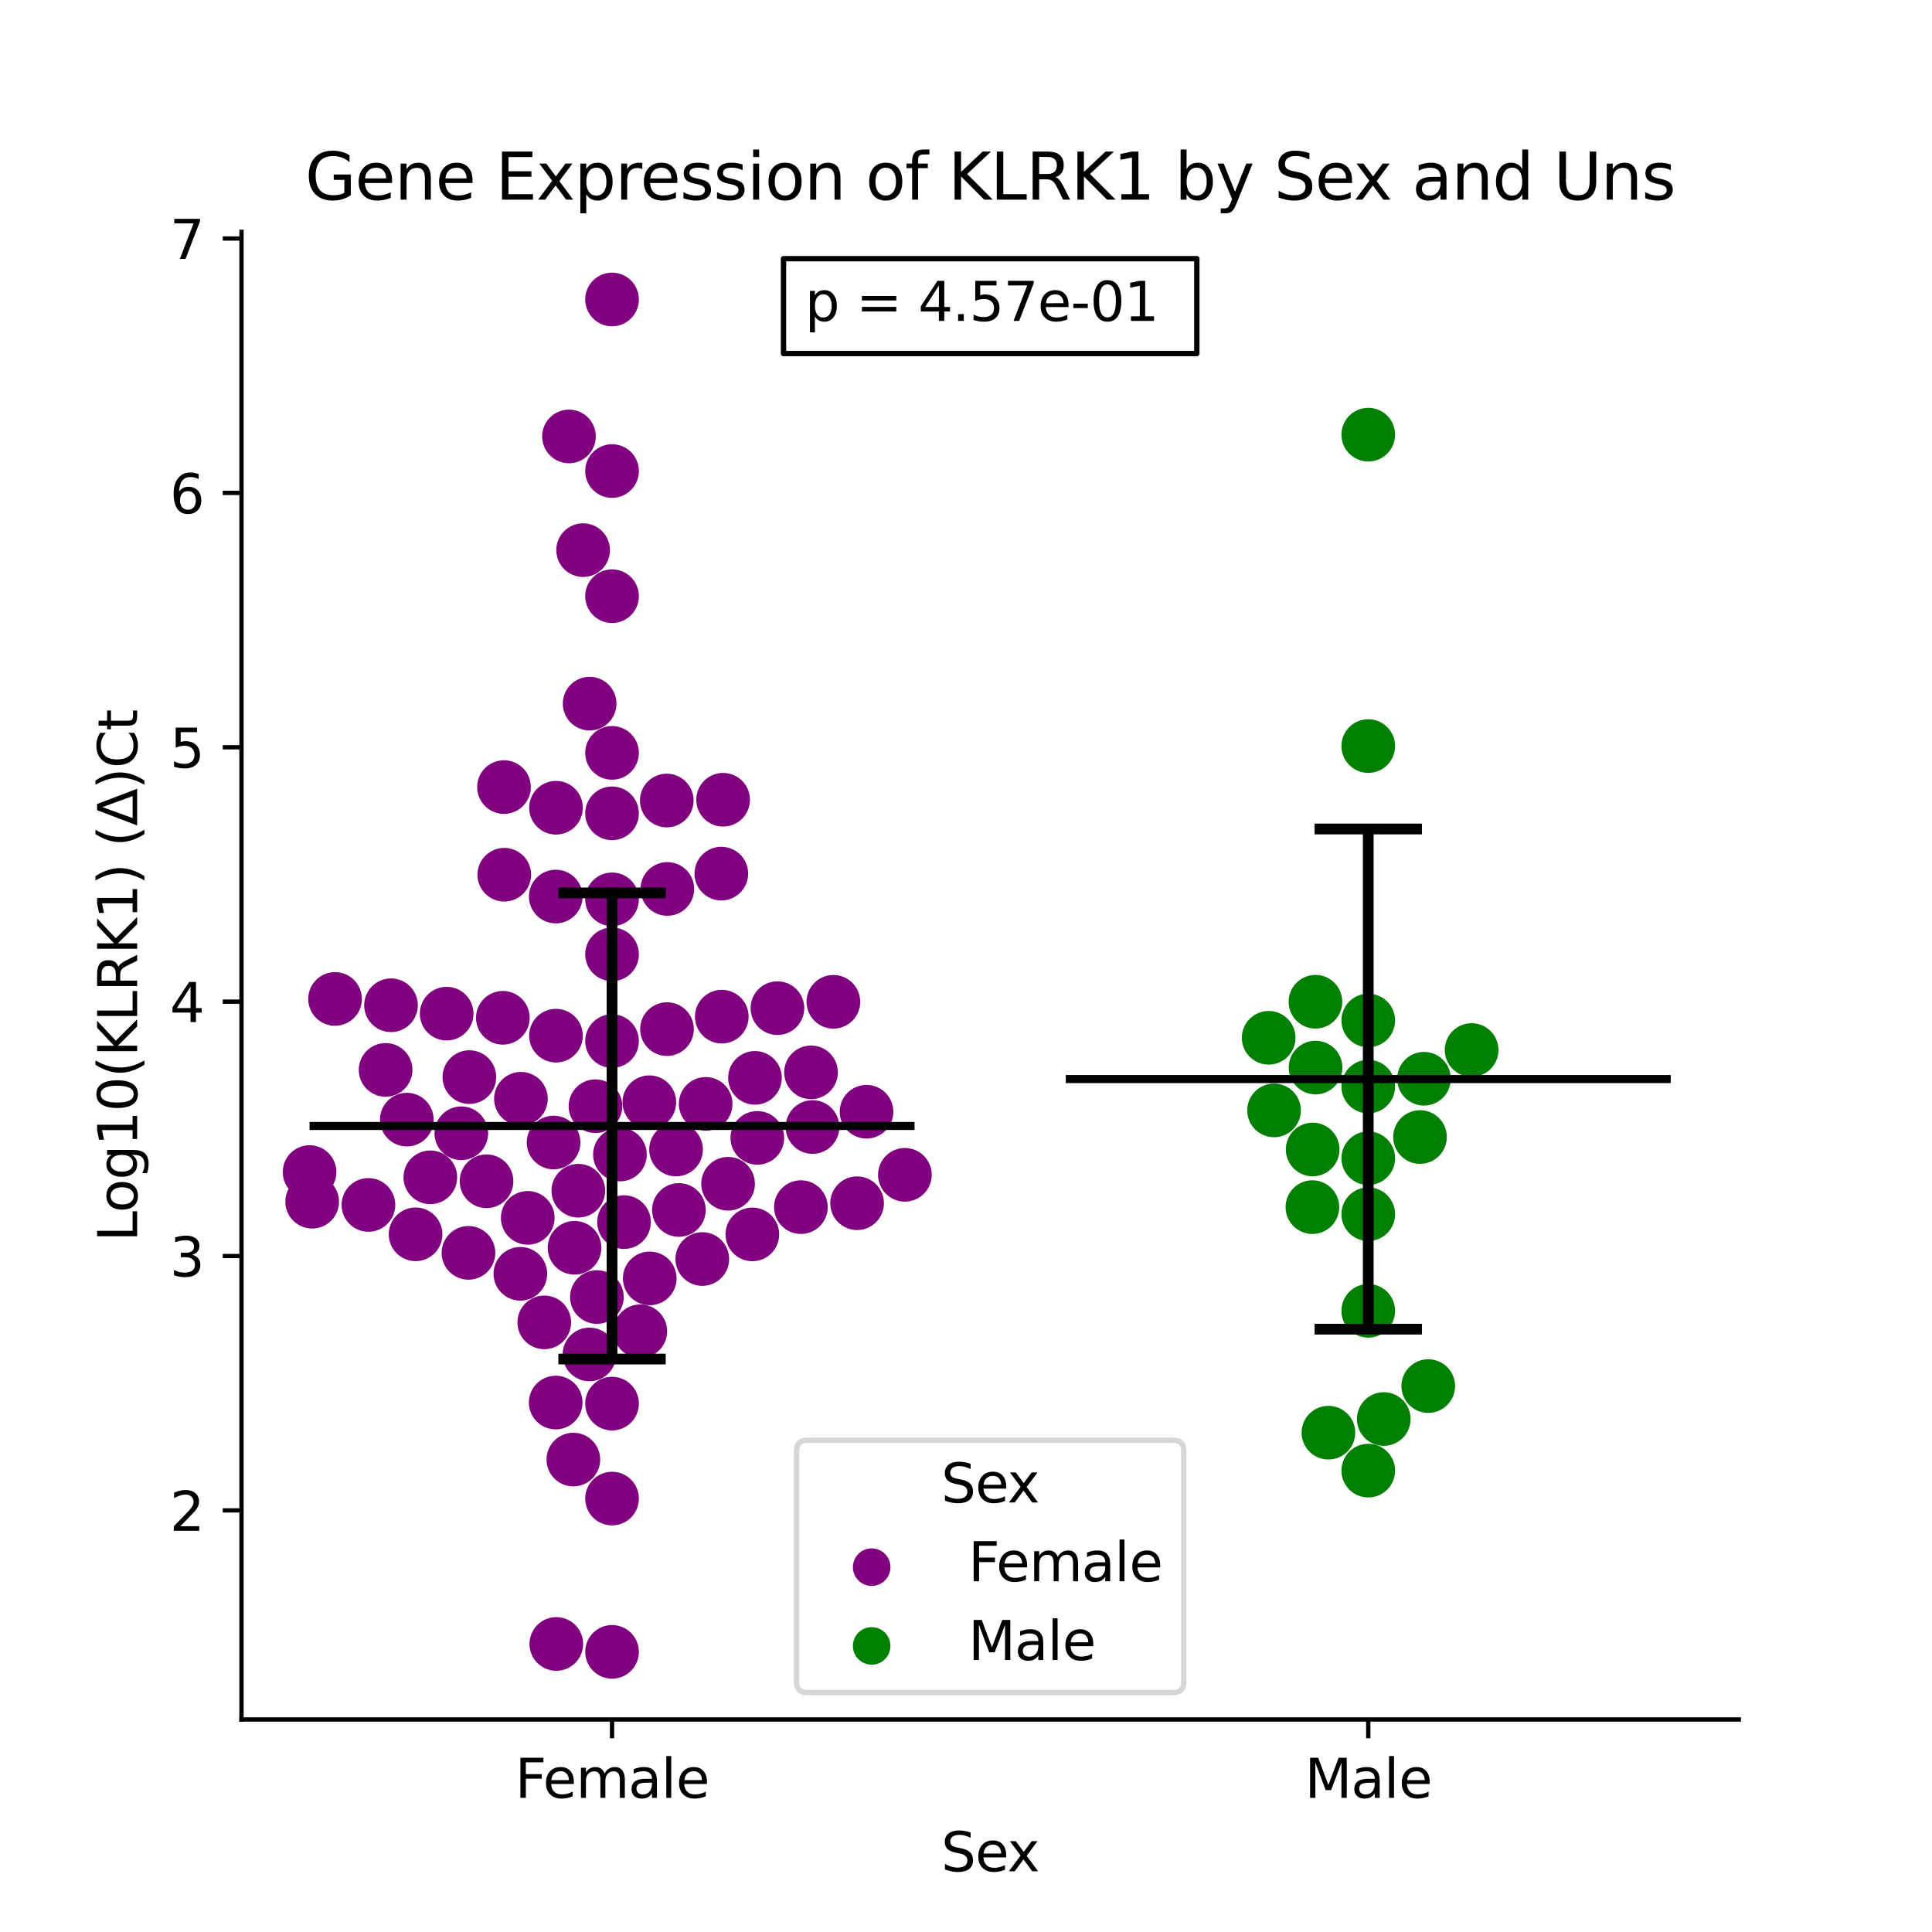 <?xml version="1.0" encoding="utf-8" standalone="no"?>
<!DOCTYPE svg PUBLIC "-//W3C//DTD SVG 1.1//EN"
  "http://www.w3.org/Graphics/SVG/1.1/DTD/svg11.dtd">
<svg xmlns:xlink="http://www.w3.org/1999/xlink" width="360pt" height="360pt" viewBox="0 0 360 360" xmlns="http://www.w3.org/2000/svg" version="1.1">
 <defs>
  <style type="text/css">*{stroke-linejoin: round; stroke-linecap: butt}</style>
 </defs>
 <g id="figure_1">
  <g id="patch_1">
   <path d="M 0 360 
L 360 360 
L 360 0 
L 0 0 
z
" style="fill: #ffffff"/>
  </g>
  <g id="axes_1">
   <g id="patch_2">
    <path d="M 45 320.4 
L 324 320.4 
L 324 43.2 
L 45 43.2 
z
" style="fill: #ffffff"/>
   </g>
   <g id="PathCollection_1">
    <defs>
     <path id="C0_0_3e17118f22" d="M 0 5 
C 1.326 5 2.598 4.473 3.536 3.536 
C 4.473 2.598 5 1.326 5 -0 
C 5 -1.326 4.473 -2.598 3.536 -3.536 
C 2.598 -4.473 1.326 -5 0 -5 
C -1.326 -5 -2.598 -4.473 -3.536 -3.536 
C -4.473 -2.598 -5 -1.326 -5 0 
C -5 1.326 -4.473 2.598 -3.536 3.536 
C -2.598 4.473 -1.326 5 0 5 
z
"/>
    </defs>
    <g clip-path="url(#pf6ecc37a59)">
     <use xlink:href="#C0_0_3e17118f22" x="114.045" y="307.8" style="fill: #800080"/>
    </g>
    <g clip-path="url(#pf6ecc37a59)">
     <use xlink:href="#C0_0_3e17118f22" x="116.276" y="227.725" style="fill: #800080"/>
    </g>
    <g clip-path="url(#pf6ecc37a59)">
     <use xlink:href="#C0_0_3e17118f22" x="125.972" y="214.198" style="fill: #800080"/>
    </g>
    <g clip-path="url(#pf6ecc37a59)">
     <use xlink:href="#C0_0_3e17118f22" x="93.967" y="162.992" style="fill: #800080"/>
    </g>
    <g clip-path="url(#pf6ecc37a59)">
     <use xlink:href="#C0_0_3e17118f22" x="103.66" y="306.328" style="fill: #800080"/>
    </g>
    <g clip-path="url(#pf6ecc37a59)">
     <use xlink:href="#C0_0_3e17118f22" x="103.599" y="192.98" style="fill: #800080"/>
    </g>
    <g clip-path="url(#pf6ecc37a59)">
     <use xlink:href="#C0_0_3e17118f22" x="151.399" y="210.004" style="fill: #800080"/>
    </g>
    <g clip-path="url(#pf6ecc37a59)">
     <use xlink:href="#C0_0_3e17118f22" x="58.17" y="223.919" style="fill: #800080"/>
    </g>
    <g clip-path="url(#pf6ecc37a59)">
     <use xlink:href="#C0_0_3e17118f22" x="93.912" y="146.66" style="fill: #800080"/>
    </g>
    <g clip-path="url(#pf6ecc37a59)">
     <use xlink:href="#C0_0_3e17118f22" x="103.548" y="261.344" style="fill: #800080"/>
    </g>
    <g clip-path="url(#pf6ecc37a59)">
     <use xlink:href="#C0_0_3e17118f22" x="103.152" y="212.888" style="fill: #800080"/>
    </g>
    <g clip-path="url(#pf6ecc37a59)">
     <use xlink:href="#C0_0_3e17118f22" x="141.116" y="212.029" style="fill: #800080"/>
    </g>
    <g clip-path="url(#pf6ecc37a59)">
     <use xlink:href="#C0_0_3e17118f22" x="103.56" y="167.058" style="fill: #800080"/>
    </g>
    <g clip-path="url(#pf6ecc37a59)">
     <use xlink:href="#C0_0_3e17118f22" x="101.419" y="246.405" style="fill: #800080"/>
    </g>
    <g clip-path="url(#pf6ecc37a59)">
     <use xlink:href="#C0_0_3e17118f22" x="134.494" y="189.438" style="fill: #800080"/>
    </g>
    <g clip-path="url(#pf6ecc37a59)">
     <use xlink:href="#C0_0_3e17118f22" x="114.045" y="167.579" style="fill: #800080"/>
    </g>
    <g clip-path="url(#pf6ecc37a59)">
     <use xlink:href="#C0_0_3e17118f22" x="106.021" y="81.324" style="fill: #800080"/>
    </g>
    <g clip-path="url(#pf6ecc37a59)">
     <use xlink:href="#C0_0_3e17118f22" x="134.409" y="162.785" style="fill: #800080"/>
    </g>
    <g clip-path="url(#pf6ecc37a59)">
     <use xlink:href="#C0_0_3e17118f22" x="97.068" y="204.737" style="fill: #800080"/>
    </g>
    <g clip-path="url(#pf6ecc37a59)">
     <use xlink:href="#C0_0_3e17118f22" x="75.804" y="208.624" style="fill: #800080"/>
    </g>
    <g clip-path="url(#pf6ecc37a59)">
     <use xlink:href="#C0_0_3e17118f22" x="144.862" y="187.855" style="fill: #800080"/>
    </g>
    <g clip-path="url(#pf6ecc37a59)">
     <use xlink:href="#C0_0_3e17118f22" x="110.955" y="206.126" style="fill: #800080"/>
    </g>
    <g clip-path="url(#pf6ecc37a59)">
     <use xlink:href="#C0_0_3e17118f22" x="93.697" y="189.653" style="fill: #800080"/>
    </g>
    <g clip-path="url(#pf6ecc37a59)">
     <use xlink:href="#C0_0_3e17118f22" x="57.682" y="218.395" style="fill: #800080"/>
    </g>
    <g clip-path="url(#pf6ecc37a59)">
     <use xlink:href="#C0_0_3e17118f22" x="87.29" y="233.453" style="fill: #800080"/>
    </g>
    <g clip-path="url(#pf6ecc37a59)">
     <use xlink:href="#C0_0_3e17118f22" x="119.309" y="248.062" style="fill: #800080"/>
    </g>
    <g clip-path="url(#pf6ecc37a59)">
     <use xlink:href="#C0_0_3e17118f22" x="130.861" y="234.602" style="fill: #800080"/>
    </g>
    <g clip-path="url(#pf6ecc37a59)">
     <use xlink:href="#C0_0_3e17118f22" x="140.189" y="230.01" style="fill: #800080"/>
    </g>
    <g clip-path="url(#pf6ecc37a59)">
     <use xlink:href="#C0_0_3e17118f22" x="114.045" y="55.8" style="fill: #800080"/>
    </g>
    <g clip-path="url(#pf6ecc37a59)">
     <use xlink:href="#C0_0_3e17118f22" x="114.045" y="140.29" style="fill: #800080"/>
    </g>
    <g clip-path="url(#pf6ecc37a59)">
     <use xlink:href="#C0_0_3e17118f22" x="114.045" y="111.092" style="fill: #800080"/>
    </g>
    <g clip-path="url(#pf6ecc37a59)">
     <use xlink:href="#C0_0_3e17118f22" x="114.045" y="87.773" style="fill: #800080"/>
    </g>
    <g clip-path="url(#pf6ecc37a59)">
     <use xlink:href="#C0_0_3e17118f22" x="124.242" y="149.167" style="fill: #800080"/>
    </g>
    <g clip-path="url(#pf6ecc37a59)">
     <use xlink:href="#C0_0_3e17118f22" x="155.288" y="186.673" style="fill: #800080"/>
    </g>
    <g clip-path="url(#pf6ecc37a59)">
     <use xlink:href="#C0_0_3e17118f22" x="168.613" y="218.908" style="fill: #800080"/>
    </g>
    <g clip-path="url(#pf6ecc37a59)">
     <use xlink:href="#C0_0_3e17118f22" x="108.655" y="102.511" style="fill: #800080"/>
    </g>
    <g clip-path="url(#pf6ecc37a59)">
     <use xlink:href="#C0_0_3e17118f22" x="131.491" y="205.69" style="fill: #800080"/>
    </g>
    <g clip-path="url(#pf6ecc37a59)">
     <use xlink:href="#C0_0_3e17118f22" x="109.872" y="131.114" style="fill: #800080"/>
    </g>
    <g clip-path="url(#pf6ecc37a59)">
     <use xlink:href="#C0_0_3e17118f22" x="114.045" y="279.239" style="fill: #800080"/>
    </g>
    <g clip-path="url(#pf6ecc37a59)">
     <use xlink:href="#C0_0_3e17118f22" x="151.121" y="199.817" style="fill: #800080"/>
    </g>
    <g clip-path="url(#pf6ecc37a59)">
     <use xlink:href="#C0_0_3e17118f22" x="98.336" y="226.932" style="fill: #800080"/>
    </g>
    <g clip-path="url(#pf6ecc37a59)">
     <use xlink:href="#C0_0_3e17118f22" x="159.706" y="224.204" style="fill: #800080"/>
    </g>
    <g clip-path="url(#pf6ecc37a59)">
     <use xlink:href="#C0_0_3e17118f22" x="107.054" y="232.506" style="fill: #800080"/>
    </g>
    <g clip-path="url(#pf6ecc37a59)">
     <use xlink:href="#C0_0_3e17118f22" x="161.464" y="207.156" style="fill: #800080"/>
    </g>
    <g clip-path="url(#pf6ecc37a59)">
     <use xlink:href="#C0_0_3e17118f22" x="126.503" y="225.459" style="fill: #800080"/>
    </g>
    <g clip-path="url(#pf6ecc37a59)">
     <use xlink:href="#C0_0_3e17118f22" x="106.836" y="271.969" style="fill: #800080"/>
    </g>
    <g clip-path="url(#pf6ecc37a59)">
     <use xlink:href="#C0_0_3e17118f22" x="111.222" y="241.684" style="fill: #800080"/>
    </g>
    <g clip-path="url(#pf6ecc37a59)">
     <use xlink:href="#C0_0_3e17118f22" x="77.438" y="229.996" style="fill: #800080"/>
    </g>
    <g clip-path="url(#pf6ecc37a59)">
     <use xlink:href="#C0_0_3e17118f22" x="114.045" y="151.554" style="fill: #800080"/>
    </g>
    <g clip-path="url(#pf6ecc37a59)">
     <use xlink:href="#C0_0_3e17118f22" x="103.603" y="150.511" style="fill: #800080"/>
    </g>
    <g clip-path="url(#pf6ecc37a59)">
     <use xlink:href="#C0_0_3e17118f22" x="121.068" y="238.208" style="fill: #800080"/>
    </g>
    <g clip-path="url(#pf6ecc37a59)">
     <use xlink:href="#C0_0_3e17118f22" x="87.461" y="200.704" style="fill: #800080"/>
    </g>
    <g clip-path="url(#pf6ecc37a59)">
     <use xlink:href="#C0_0_3e17118f22" x="135.667" y="220.577" style="fill: #800080"/>
    </g>
    <g clip-path="url(#pf6ecc37a59)">
     <use xlink:href="#C0_0_3e17118f22" x="71.85" y="199.36" style="fill: #800080"/>
    </g>
    <g clip-path="url(#pf6ecc37a59)">
     <use xlink:href="#C0_0_3e17118f22" x="124.347" y="165.642" style="fill: #800080"/>
    </g>
    <g clip-path="url(#pf6ecc37a59)">
     <use xlink:href="#C0_0_3e17118f22" x="72.858" y="187.315" style="fill: #800080"/>
    </g>
    <g clip-path="url(#pf6ecc37a59)">
     <use xlink:href="#C0_0_3e17118f22" x="62.431" y="186.138" style="fill: #800080"/>
    </g>
    <g clip-path="url(#pf6ecc37a59)">
     <use xlink:href="#C0_0_3e17118f22" x="96.959" y="237.352" style="fill: #800080"/>
    </g>
    <g clip-path="url(#pf6ecc37a59)">
     <use xlink:href="#C0_0_3e17118f22" x="115.518" y="215.133" style="fill: #800080"/>
    </g>
    <g clip-path="url(#pf6ecc37a59)">
     <use xlink:href="#C0_0_3e17118f22" x="120.995" y="205.385" style="fill: #800080"/>
    </g>
    <g clip-path="url(#pf6ecc37a59)">
     <use xlink:href="#C0_0_3e17118f22" x="140.677" y="200.848" style="fill: #800080"/>
    </g>
    <g clip-path="url(#pf6ecc37a59)">
     <use xlink:href="#C0_0_3e17118f22" x="85.958" y="211.168" style="fill: #800080"/>
    </g>
    <g clip-path="url(#pf6ecc37a59)">
     <use xlink:href="#C0_0_3e17118f22" x="80.187" y="219.374" style="fill: #800080"/>
    </g>
    <g clip-path="url(#pf6ecc37a59)">
     <use xlink:href="#C0_0_3e17118f22" x="68.651" y="224.521" style="fill: #800080"/>
    </g>
    <g clip-path="url(#pf6ecc37a59)">
     <use xlink:href="#C0_0_3e17118f22" x="134.741" y="149.022" style="fill: #800080"/>
    </g>
    <g clip-path="url(#pf6ecc37a59)">
     <use xlink:href="#C0_0_3e17118f22" x="83.229" y="188.88" style="fill: #800080"/>
    </g>
    <g clip-path="url(#pf6ecc37a59)">
     <use xlink:href="#C0_0_3e17118f22" x="109.838" y="252.381" style="fill: #800080"/>
    </g>
    <g clip-path="url(#pf6ecc37a59)">
     <use xlink:href="#C0_0_3e17118f22" x="114.045" y="177.825" style="fill: #800080"/>
    </g>
    <g clip-path="url(#pf6ecc37a59)">
     <use xlink:href="#C0_0_3e17118f22" x="114.045" y="261.543" style="fill: #800080"/>
    </g>
    <g clip-path="url(#pf6ecc37a59)">
     <use xlink:href="#C0_0_3e17118f22" x="90.658" y="220.111" style="fill: #800080"/>
    </g>
    <g clip-path="url(#pf6ecc37a59)">
     <use xlink:href="#C0_0_3e17118f22" x="114.045" y="193.99" style="fill: #800080"/>
    </g>
    <g clip-path="url(#pf6ecc37a59)">
     <use xlink:href="#C0_0_3e17118f22" x="124.281" y="191.76" style="fill: #800080"/>
    </g>
    <g clip-path="url(#pf6ecc37a59)">
     <use xlink:href="#C0_0_3e17118f22" x="149.234" y="224.932" style="fill: #800080"/>
    </g>
    <g clip-path="url(#pf6ecc37a59)">
     <use xlink:href="#C0_0_3e17118f22" x="107.762" y="221.873" style="fill: #800080"/>
    </g>
   </g>
   <g id="PathCollection_2">
    <defs>
     <path id="C1_0_a619e325e7" d="M 0 5 
C 1.326 5 2.598 4.473 3.536 3.536 
C 4.473 2.598 5 1.326 5 -0 
C 5 -1.326 4.473 -2.598 3.536 -3.536 
C 2.598 -4.473 1.326 -5 0 -5 
C -1.326 -5 -2.598 -4.473 -3.536 -3.536 
C -4.473 -2.598 -5 -1.326 -5 0 
C -5 1.326 -4.473 2.598 -3.536 3.536 
C -2.598 4.473 -1.326 5 0 5 
z
"/>
    </defs>
    <g clip-path="url(#pf6ecc37a59)">
     <use xlink:href="#C1_0_a619e325e7" x="257.845" y="264.415" style="fill: #008000"/>
    </g>
    <g clip-path="url(#pf6ecc37a59)">
     <use xlink:href="#C1_0_a619e325e7" x="264.6" y="211.868" style="fill: #008000"/>
    </g>
    <g clip-path="url(#pf6ecc37a59)">
     <use xlink:href="#C1_0_a619e325e7" x="274.214" y="195.659" style="fill: #008000"/>
    </g>
    <g clip-path="url(#pf6ecc37a59)">
     <use xlink:href="#C1_0_a619e325e7" x="245.114" y="186.661" style="fill: #008000"/>
    </g>
    <g clip-path="url(#pf6ecc37a59)">
     <use xlink:href="#C1_0_a619e325e7" x="254.955" y="274.029" style="fill: #008000"/>
    </g>
    <g clip-path="url(#pf6ecc37a59)">
     <use xlink:href="#C1_0_a619e325e7" x="245.136" y="198.923" style="fill: #008000"/>
    </g>
    <g clip-path="url(#pf6ecc37a59)">
     <use xlink:href="#C1_0_a619e325e7" x="254.955" y="226.248" style="fill: #008000"/>
    </g>
    <g clip-path="url(#pf6ecc37a59)">
     <use xlink:href="#C1_0_a619e325e7" x="244.595" y="214.189" style="fill: #008000"/>
    </g>
    <g clip-path="url(#pf6ecc37a59)">
     <use xlink:href="#C1_0_a619e325e7" x="265.342" y="201.008" style="fill: #008000"/>
    </g>
    <g clip-path="url(#pf6ecc37a59)">
     <use xlink:href="#C1_0_a619e325e7" x="254.955" y="202.466" style="fill: #008000"/>
    </g>
    <g clip-path="url(#pf6ecc37a59)">
     <use xlink:href="#C1_0_a619e325e7" x="247.532" y="266.956" style="fill: #008000"/>
    </g>
    <g clip-path="url(#pf6ecc37a59)">
     <use xlink:href="#C1_0_a619e325e7" x="236.398" y="193.377" style="fill: #008000"/>
    </g>
    <g clip-path="url(#pf6ecc37a59)">
     <use xlink:href="#C1_0_a619e325e7" x="254.955" y="190.15" style="fill: #008000"/>
    </g>
    <g clip-path="url(#pf6ecc37a59)">
     <use xlink:href="#C1_0_a619e325e7" x="254.955" y="139.022" style="fill: #008000"/>
    </g>
    <g clip-path="url(#pf6ecc37a59)">
     <use xlink:href="#C1_0_a619e325e7" x="266.134" y="258.276" style="fill: #008000"/>
    </g>
    <g clip-path="url(#pf6ecc37a59)">
     <use xlink:href="#C1_0_a619e325e7" x="254.955" y="244.254" style="fill: #008000"/>
    </g>
    <g clip-path="url(#pf6ecc37a59)">
     <use xlink:href="#C1_0_a619e325e7" x="244.546" y="224.93" style="fill: #008000"/>
    </g>
    <g clip-path="url(#pf6ecc37a59)">
     <use xlink:href="#C1_0_a619e325e7" x="254.955" y="215.819" style="fill: #008000"/>
    </g>
    <g clip-path="url(#pf6ecc37a59)">
     <use xlink:href="#C1_0_a619e325e7" x="237.399" y="206.907" style="fill: #008000"/>
    </g>
    <g clip-path="url(#pf6ecc37a59)">
     <use xlink:href="#C1_0_a619e325e7" x="254.955" y="80.992" style="fill: #008000"/>
    </g>
   </g>
   <g id="PathCollection_3"/>
   <g id="PathCollection_4"/>
   <g id="matplotlib.axis_1">
    <g id="xtick_1">
     <g id="line2d_1">
      <defs>
       <path id="me895db2d32" d="M 0 0 
L 0 3.5 
" style="stroke: #000000; stroke-width: 0.8"/>
      </defs>
      <g>
       <use xlink:href="#me895db2d32" x="114.045" y="320.4" style="stroke: #000000; stroke-width: 0.8"/>
      </g>
     </g>
     <g id="text_1">
      <!-- Female -->
      <g transform="translate(95.968 334.998) scale(0.1 -0.1)">
       <defs>
        <path id="DejaVuSans-46" d="M 628 4666 
L 3309 4666 
L 3309 4134 
L 1259 4134 
L 1259 2759 
L 3109 2759 
L 3109 2228 
L 1259 2228 
L 1259 0 
L 628 0 
L 628 4666 
z
" transform="scale(0.016)"/>
        <path id="DejaVuSans-65" d="M 3597 1894 
L 3597 1613 
L 953 1613 
Q 991 1019 1311 708 
Q 1631 397 2203 397 
Q 2534 397 2845 478 
Q 3156 559 3463 722 
L 3463 178 
Q 3153 47 2828 -22 
Q 2503 -91 2169 -91 
Q 1331 -91 842 396 
Q 353 884 353 1716 
Q 353 2575 817 3079 
Q 1281 3584 2069 3584 
Q 2775 3584 3186 3129 
Q 3597 2675 3597 1894 
z
M 3022 2063 
Q 3016 2534 2758 2815 
Q 2500 3097 2075 3097 
Q 1594 3097 1305 2825 
Q 1016 2553 972 2059 
L 3022 2063 
z
" transform="scale(0.016)"/>
        <path id="DejaVuSans-6d" d="M 3328 2828 
Q 3544 3216 3844 3400 
Q 4144 3584 4550 3584 
Q 5097 3584 5394 3201 
Q 5691 2819 5691 2113 
L 5691 0 
L 5113 0 
L 5113 2094 
Q 5113 2597 4934 2840 
Q 4756 3084 4391 3084 
Q 3944 3084 3684 2787 
Q 3425 2491 3425 1978 
L 3425 0 
L 2847 0 
L 2847 2094 
Q 2847 2600 2669 2842 
Q 2491 3084 2119 3084 
Q 1678 3084 1418 2786 
Q 1159 2488 1159 1978 
L 1159 0 
L 581 0 
L 581 3500 
L 1159 3500 
L 1159 2956 
Q 1356 3278 1631 3431 
Q 1906 3584 2284 3584 
Q 2666 3584 2933 3390 
Q 3200 3197 3328 2828 
z
" transform="scale(0.016)"/>
        <path id="DejaVuSans-61" d="M 2194 1759 
Q 1497 1759 1228 1600 
Q 959 1441 959 1056 
Q 959 750 1161 570 
Q 1363 391 1709 391 
Q 2188 391 2477 730 
Q 2766 1069 2766 1631 
L 2766 1759 
L 2194 1759 
z
M 3341 1997 
L 3341 0 
L 2766 0 
L 2766 531 
Q 2569 213 2275 61 
Q 1981 -91 1556 -91 
Q 1019 -91 701 211 
Q 384 513 384 1019 
Q 384 1609 779 1909 
Q 1175 2209 1959 2209 
L 2766 2209 
L 2766 2266 
Q 2766 2663 2505 2880 
Q 2244 3097 1772 3097 
Q 1472 3097 1187 3025 
Q 903 2953 641 2809 
L 641 3341 
Q 956 3463 1253 3523 
Q 1550 3584 1831 3584 
Q 2591 3584 2966 3190 
Q 3341 2797 3341 1997 
z
" transform="scale(0.016)"/>
        <path id="DejaVuSans-6c" d="M 603 4863 
L 1178 4863 
L 1178 0 
L 603 0 
L 603 4863 
z
" transform="scale(0.016)"/>
       </defs>
       <use xlink:href="#DejaVuSans-46"/>
       <use xlink:href="#DejaVuSans-65" x="52.02"/>
       <use xlink:href="#DejaVuSans-6d" x="113.543"/>
       <use xlink:href="#DejaVuSans-61" x="210.955"/>
       <use xlink:href="#DejaVuSans-6c" x="272.234"/>
       <use xlink:href="#DejaVuSans-65" x="300.018"/>
      </g>
     </g>
    </g>
    <g id="xtick_2">
     <g id="line2d_2">
      <g>
       <use xlink:href="#me895db2d32" x="254.955" y="320.4" style="stroke: #000000; stroke-width: 0.8"/>
      </g>
     </g>
     <g id="text_2">
      <!-- Male -->
      <g transform="translate(243.111 334.998) scale(0.1 -0.1)">
       <defs>
        <path id="DejaVuSans-4d" d="M 628 4666 
L 1569 4666 
L 2759 1491 
L 3956 4666 
L 4897 4666 
L 4897 0 
L 4281 0 
L 4281 4097 
L 3078 897 
L 2444 897 
L 1241 4097 
L 1241 0 
L 628 0 
L 628 4666 
z
" transform="scale(0.016)"/>
       </defs>
       <use xlink:href="#DejaVuSans-4d"/>
       <use xlink:href="#DejaVuSans-61" x="86.279"/>
       <use xlink:href="#DejaVuSans-6c" x="147.559"/>
       <use xlink:href="#DejaVuSans-65" x="175.342"/>
      </g>
     </g>
    </g>
    <g id="text_3">
     <!-- Sex -->
     <g transform="translate(175.377 348.677) scale(0.1 -0.1)">
      <defs>
       <path id="DejaVuSans-53" d="M 3425 4513 
L 3425 3897 
Q 3066 4069 2747 4153 
Q 2428 4238 2131 4238 
Q 1616 4238 1336 4038 
Q 1056 3838 1056 3469 
Q 1056 3159 1242 3001 
Q 1428 2844 1947 2747 
L 2328 2669 
Q 3034 2534 3370 2195 
Q 3706 1856 3706 1288 
Q 3706 609 3251 259 
Q 2797 -91 1919 -91 
Q 1588 -91 1214 -16 
Q 841 59 441 206 
L 441 856 
Q 825 641 1194 531 
Q 1563 422 1919 422 
Q 2459 422 2753 634 
Q 3047 847 3047 1241 
Q 3047 1584 2836 1778 
Q 2625 1972 2144 2069 
L 1759 2144 
Q 1053 2284 737 2584 
Q 422 2884 422 3419 
Q 422 4038 858 4394 
Q 1294 4750 2059 4750 
Q 2388 4750 2728 4690 
Q 3069 4631 3425 4513 
z
" transform="scale(0.016)"/>
       <path id="DejaVuSans-78" d="M 3513 3500 
L 2247 1797 
L 3578 0 
L 2900 0 
L 1881 1375 
L 863 0 
L 184 0 
L 1544 1831 
L 300 3500 
L 978 3500 
L 1906 2253 
L 2834 3500 
L 3513 3500 
z
" transform="scale(0.016)"/>
      </defs>
      <use xlink:href="#DejaVuSans-53"/>
      <use xlink:href="#DejaVuSans-65" x="63.477"/>
      <use xlink:href="#DejaVuSans-78" x="123.25"/>
     </g>
    </g>
   </g>
   <g id="matplotlib.axis_2">
    <g id="ytick_1">
     <g id="line2d_3">
      <defs>
       <path id="mb04ad15bd9" d="M 0 0 
L -3.5 0 
" style="stroke: #000000; stroke-width: 0.8"/>
      </defs>
      <g>
       <use xlink:href="#mb04ad15bd9" x="45" y="281.441" style="stroke: #000000; stroke-width: 0.8"/>
      </g>
     </g>
     <g id="text_4">
      <!-- 2 -->
      <g transform="translate(31.637 285.24) scale(0.1 -0.1)">
       <defs>
        <path id="DejaVuSans-32" d="M 1228 531 
L 3431 531 
L 3431 0 
L 469 0 
L 469 531 
Q 828 903 1448 1529 
Q 2069 2156 2228 2338 
Q 2531 2678 2651 2914 
Q 2772 3150 2772 3378 
Q 2772 3750 2511 3984 
Q 2250 4219 1831 4219 
Q 1534 4219 1204 4116 
Q 875 4013 500 3803 
L 500 4441 
Q 881 4594 1212 4672 
Q 1544 4750 1819 4750 
Q 2544 4750 2975 4387 
Q 3406 4025 3406 3419 
Q 3406 3131 3298 2873 
Q 3191 2616 2906 2266 
Q 2828 2175 2409 1742 
Q 1991 1309 1228 531 
z
" transform="scale(0.016)"/>
       </defs>
       <use xlink:href="#DejaVuSans-32"/>
      </g>
     </g>
    </g>
    <g id="ytick_2">
     <g id="line2d_4">
      <g>
       <use xlink:href="#mb04ad15bd9" x="45" y="234.042" style="stroke: #000000; stroke-width: 0.8"/>
      </g>
     </g>
     <g id="text_5">
      <!-- 3 -->
      <g transform="translate(31.637 237.841) scale(0.1 -0.1)">
       <defs>
        <path id="DejaVuSans-33" d="M 2597 2516 
Q 3050 2419 3304 2112 
Q 3559 1806 3559 1356 
Q 3559 666 3084 287 
Q 2609 -91 1734 -91 
Q 1441 -91 1130 -33 
Q 819 25 488 141 
L 488 750 
Q 750 597 1062 519 
Q 1375 441 1716 441 
Q 2309 441 2620 675 
Q 2931 909 2931 1356 
Q 2931 1769 2642 2001 
Q 2353 2234 1838 2234 
L 1294 2234 
L 1294 2753 
L 1863 2753 
Q 2328 2753 2575 2939 
Q 2822 3125 2822 3475 
Q 2822 3834 2567 4026 
Q 2313 4219 1838 4219 
Q 1578 4219 1281 4162 
Q 984 4106 628 3988 
L 628 4550 
Q 988 4650 1302 4700 
Q 1616 4750 1894 4750 
Q 2613 4750 3031 4423 
Q 3450 4097 3450 3541 
Q 3450 3153 3228 2886 
Q 3006 2619 2597 2516 
z
" transform="scale(0.016)"/>
       </defs>
       <use xlink:href="#DejaVuSans-33"/>
      </g>
     </g>
    </g>
    <g id="ytick_3">
     <g id="line2d_5">
      <g>
       <use xlink:href="#mb04ad15bd9" x="45" y="186.642" style="stroke: #000000; stroke-width: 0.8"/>
      </g>
     </g>
     <g id="text_6">
      <!-- 4 -->
      <g transform="translate(31.637 190.441) scale(0.1 -0.1)">
       <defs>
        <path id="DejaVuSans-34" d="M 2419 4116 
L 825 1625 
L 2419 1625 
L 2419 4116 
z
M 2253 4666 
L 3047 4666 
L 3047 1625 
L 3713 1625 
L 3713 1100 
L 3047 1100 
L 3047 0 
L 2419 0 
L 2419 1100 
L 313 1100 
L 313 1709 
L 2253 4666 
z
" transform="scale(0.016)"/>
       </defs>
       <use xlink:href="#DejaVuSans-34"/>
      </g>
     </g>
    </g>
    <g id="ytick_4">
     <g id="line2d_6">
      <g>
       <use xlink:href="#mb04ad15bd9" x="45" y="139.242" style="stroke: #000000; stroke-width: 0.8"/>
      </g>
     </g>
     <g id="text_7">
      <!-- 5 -->
      <g transform="translate(31.637 143.042) scale(0.1 -0.1)">
       <defs>
        <path id="DejaVuSans-35" d="M 691 4666 
L 3169 4666 
L 3169 4134 
L 1269 4134 
L 1269 2991 
Q 1406 3038 1543 3061 
Q 1681 3084 1819 3084 
Q 2600 3084 3056 2656 
Q 3513 2228 3513 1497 
Q 3513 744 3044 326 
Q 2575 -91 1722 -91 
Q 1428 -91 1123 -41 
Q 819 9 494 109 
L 494 744 
Q 775 591 1075 516 
Q 1375 441 1709 441 
Q 2250 441 2565 725 
Q 2881 1009 2881 1497 
Q 2881 1984 2565 2268 
Q 2250 2553 1709 2553 
Q 1456 2553 1204 2497 
Q 953 2441 691 2322 
L 691 4666 
z
" transform="scale(0.016)"/>
       </defs>
       <use xlink:href="#DejaVuSans-35"/>
      </g>
     </g>
    </g>
    <g id="ytick_5">
     <g id="line2d_7">
      <g>
       <use xlink:href="#mb04ad15bd9" x="45" y="91.843" style="stroke: #000000; stroke-width: 0.8"/>
      </g>
     </g>
     <g id="text_8">
      <!-- 6 -->
      <g transform="translate(31.637 95.642) scale(0.1 -0.1)">
       <defs>
        <path id="DejaVuSans-36" d="M 2113 2584 
Q 1688 2584 1439 2293 
Q 1191 2003 1191 1497 
Q 1191 994 1439 701 
Q 1688 409 2113 409 
Q 2538 409 2786 701 
Q 3034 994 3034 1497 
Q 3034 2003 2786 2293 
Q 2538 2584 2113 2584 
z
M 3366 4563 
L 3366 3988 
Q 3128 4100 2886 4159 
Q 2644 4219 2406 4219 
Q 1781 4219 1451 3797 
Q 1122 3375 1075 2522 
Q 1259 2794 1537 2939 
Q 1816 3084 2150 3084 
Q 2853 3084 3261 2657 
Q 3669 2231 3669 1497 
Q 3669 778 3244 343 
Q 2819 -91 2113 -91 
Q 1303 -91 875 529 
Q 447 1150 447 2328 
Q 447 3434 972 4092 
Q 1497 4750 2381 4750 
Q 2619 4750 2861 4703 
Q 3103 4656 3366 4563 
z
" transform="scale(0.016)"/>
       </defs>
       <use xlink:href="#DejaVuSans-36"/>
      </g>
     </g>
    </g>
    <g id="ytick_6">
     <g id="line2d_8">
      <g>
       <use xlink:href="#mb04ad15bd9" x="45" y="44.443" style="stroke: #000000; stroke-width: 0.8"/>
      </g>
     </g>
     <g id="text_9">
      <!-- 7 -->
      <g transform="translate(31.637 48.242) scale(0.1 -0.1)">
       <defs>
        <path id="DejaVuSans-37" d="M 525 4666 
L 3525 4666 
L 3525 4397 
L 1831 0 
L 1172 0 
L 2766 4134 
L 525 4134 
L 525 4666 
z
" transform="scale(0.016)"/>
       </defs>
       <use xlink:href="#DejaVuSans-37"/>
      </g>
     </g>
    </g>
    <g id="text_10">
     <!-- Log10(KLRK1) (Δ)Ct -->
     <g transform="translate(25.558 231.358) rotate(-90) scale(0.1 -0.1)">
      <defs>
       <path id="DejaVuSans-4c" d="M 628 4666 
L 1259 4666 
L 1259 531 
L 3531 531 
L 3531 0 
L 628 0 
L 628 4666 
z
" transform="scale(0.016)"/>
       <path id="DejaVuSans-6f" d="M 1959 3097 
Q 1497 3097 1228 2736 
Q 959 2375 959 1747 
Q 959 1119 1226 758 
Q 1494 397 1959 397 
Q 2419 397 2687 759 
Q 2956 1122 2956 1747 
Q 2956 2369 2687 2733 
Q 2419 3097 1959 3097 
z
M 1959 3584 
Q 2709 3584 3137 3096 
Q 3566 2609 3566 1747 
Q 3566 888 3137 398 
Q 2709 -91 1959 -91 
Q 1206 -91 779 398 
Q 353 888 353 1747 
Q 353 2609 779 3096 
Q 1206 3584 1959 3584 
z
" transform="scale(0.016)"/>
       <path id="DejaVuSans-67" d="M 2906 1791 
Q 2906 2416 2648 2759 
Q 2391 3103 1925 3103 
Q 1463 3103 1205 2759 
Q 947 2416 947 1791 
Q 947 1169 1205 825 
Q 1463 481 1925 481 
Q 2391 481 2648 825 
Q 2906 1169 2906 1791 
z
M 3481 434 
Q 3481 -459 3084 -895 
Q 2688 -1331 1869 -1331 
Q 1566 -1331 1297 -1286 
Q 1028 -1241 775 -1147 
L 775 -588 
Q 1028 -725 1275 -790 
Q 1522 -856 1778 -856 
Q 2344 -856 2625 -561 
Q 2906 -266 2906 331 
L 2906 616 
Q 2728 306 2450 153 
Q 2172 0 1784 0 
Q 1141 0 747 490 
Q 353 981 353 1791 
Q 353 2603 747 3093 
Q 1141 3584 1784 3584 
Q 2172 3584 2450 3431 
Q 2728 3278 2906 2969 
L 2906 3500 
L 3481 3500 
L 3481 434 
z
" transform="scale(0.016)"/>
       <path id="DejaVuSans-31" d="M 794 531 
L 1825 531 
L 1825 4091 
L 703 3866 
L 703 4441 
L 1819 4666 
L 2450 4666 
L 2450 531 
L 3481 531 
L 3481 0 
L 794 0 
L 794 531 
z
" transform="scale(0.016)"/>
       <path id="DejaVuSans-30" d="M 2034 4250 
Q 1547 4250 1301 3770 
Q 1056 3291 1056 2328 
Q 1056 1369 1301 889 
Q 1547 409 2034 409 
Q 2525 409 2770 889 
Q 3016 1369 3016 2328 
Q 3016 3291 2770 3770 
Q 2525 4250 2034 4250 
z
M 2034 4750 
Q 2819 4750 3233 4129 
Q 3647 3509 3647 2328 
Q 3647 1150 3233 529 
Q 2819 -91 2034 -91 
Q 1250 -91 836 529 
Q 422 1150 422 2328 
Q 422 3509 836 4129 
Q 1250 4750 2034 4750 
z
" transform="scale(0.016)"/>
       <path id="DejaVuSans-28" d="M 1984 4856 
Q 1566 4138 1362 3434 
Q 1159 2731 1159 2009 
Q 1159 1288 1364 580 
Q 1569 -128 1984 -844 
L 1484 -844 
Q 1016 -109 783 600 
Q 550 1309 550 2009 
Q 550 2706 781 3412 
Q 1013 4119 1484 4856 
L 1984 4856 
z
" transform="scale(0.016)"/>
       <path id="DejaVuSans-4b" d="M 628 4666 
L 1259 4666 
L 1259 2694 
L 3353 4666 
L 4166 4666 
L 1850 2491 
L 4331 0 
L 3500 0 
L 1259 2247 
L 1259 0 
L 628 0 
L 628 4666 
z
" transform="scale(0.016)"/>
       <path id="DejaVuSans-52" d="M 2841 2188 
Q 3044 2119 3236 1894 
Q 3428 1669 3622 1275 
L 4263 0 
L 3584 0 
L 2988 1197 
Q 2756 1666 2539 1819 
Q 2322 1972 1947 1972 
L 1259 1972 
L 1259 0 
L 628 0 
L 628 4666 
L 2053 4666 
Q 2853 4666 3247 4331 
Q 3641 3997 3641 3322 
Q 3641 2881 3436 2590 
Q 3231 2300 2841 2188 
z
M 1259 4147 
L 1259 2491 
L 2053 2491 
Q 2509 2491 2742 2702 
Q 2975 2913 2975 3322 
Q 2975 3731 2742 3939 
Q 2509 4147 2053 4147 
L 1259 4147 
z
" transform="scale(0.016)"/>
       <path id="DejaVuSans-29" d="M 513 4856 
L 1013 4856 
Q 1481 4119 1714 3412 
Q 1947 2706 1947 2009 
Q 1947 1309 1714 600 
Q 1481 -109 1013 -844 
L 513 -844 
Q 928 -128 1133 580 
Q 1338 1288 1338 2009 
Q 1338 2731 1133 3434 
Q 928 4138 513 4856 
z
" transform="scale(0.016)"/>
       <path id="DejaVuSans-20" transform="scale(0.016)"/>
       <path id="DejaVuSans-394" d="M 2188 4044 
L 906 525 
L 3472 525 
L 2188 4044 
z
M 50 0 
L 1831 4666 
L 2547 4666 
L 4325 0 
L 50 0 
z
" transform="scale(0.016)"/>
       <path id="DejaVuSans-43" d="M 4122 4306 
L 4122 3641 
Q 3803 3938 3442 4084 
Q 3081 4231 2675 4231 
Q 1875 4231 1450 3742 
Q 1025 3253 1025 2328 
Q 1025 1406 1450 917 
Q 1875 428 2675 428 
Q 3081 428 3442 575 
Q 3803 722 4122 1019 
L 4122 359 
Q 3791 134 3420 21 
Q 3050 -91 2638 -91 
Q 1578 -91 968 557 
Q 359 1206 359 2328 
Q 359 3453 968 4101 
Q 1578 4750 2638 4750 
Q 3056 4750 3426 4639 
Q 3797 4528 4122 4306 
z
" transform="scale(0.016)"/>
       <path id="DejaVuSans-74" d="M 1172 4494 
L 1172 3500 
L 2356 3500 
L 2356 3053 
L 1172 3053 
L 1172 1153 
Q 1172 725 1289 603 
Q 1406 481 1766 481 
L 2356 481 
L 2356 0 
L 1766 0 
Q 1100 0 847 248 
Q 594 497 594 1153 
L 594 3053 
L 172 3053 
L 172 3500 
L 594 3500 
L 594 4494 
L 1172 4494 
z
" transform="scale(0.016)"/>
      </defs>
      <use xlink:href="#DejaVuSans-4c"/>
      <use xlink:href="#DejaVuSans-6f" x="53.963"/>
      <use xlink:href="#DejaVuSans-67" x="115.145"/>
      <use xlink:href="#DejaVuSans-31" x="178.621"/>
      <use xlink:href="#DejaVuSans-30" x="242.244"/>
      <use xlink:href="#DejaVuSans-28" x="305.867"/>
      <use xlink:href="#DejaVuSans-4b" x="344.881"/>
      <use xlink:href="#DejaVuSans-4c" x="410.457"/>
      <use xlink:href="#DejaVuSans-52" x="466.17"/>
      <use xlink:href="#DejaVuSans-4b" x="535.652"/>
      <use xlink:href="#DejaVuSans-31" x="601.229"/>
      <use xlink:href="#DejaVuSans-29" x="664.852"/>
      <use xlink:href="#DejaVuSans-20" x="703.865"/>
      <use xlink:href="#DejaVuSans-28" x="735.652"/>
      <use xlink:href="#DejaVuSans-394" x="774.666"/>
      <use xlink:href="#DejaVuSans-29" x="843.074"/>
      <use xlink:href="#DejaVuSans-43" x="882.088"/>
      <use xlink:href="#DejaVuSans-74" x="951.912"/>
     </g>
    </g>
   </g>
   <g id="LineCollection_1">
    <path d="M 114.045 253.236 
L 114.045 166.379 
" clip-path="url(#pf6ecc37a59)" style="fill: none; stroke: #000000; stroke-width: 2"/>
   </g>
   <g id="line2d_9">
    <defs>
     <path id="m866f119eee" d="M 10 0 
L -10 -0 
" style="stroke: #000000; stroke-width: 2"/>
    </defs>
    <g clip-path="url(#pf6ecc37a59)">
     <use xlink:href="#m866f119eee" x="114.045" y="253.236" style="stroke: #000000; stroke-width: 2"/>
    </g>
   </g>
   <g id="line2d_10">
    <g clip-path="url(#pf6ecc37a59)">
     <use xlink:href="#m866f119eee" x="114.045" y="166.379" style="stroke: #000000; stroke-width: 2"/>
    </g>
   </g>
   <g id="LineCollection_2">
    <path d="M 254.955 247.668 
L 254.955 154.469 
" clip-path="url(#pf6ecc37a59)" style="fill: none; stroke: #000000; stroke-width: 2"/>
   </g>
   <g id="line2d_11">
    <g clip-path="url(#pf6ecc37a59)">
     <use xlink:href="#m866f119eee" x="254.955" y="247.668" style="stroke: #000000; stroke-width: 2"/>
    </g>
   </g>
   <g id="line2d_12">
    <g clip-path="url(#pf6ecc37a59)">
     <use xlink:href="#m866f119eee" x="254.955" y="154.469" style="stroke: #000000; stroke-width: 2"/>
    </g>
   </g>
   <g id="LineCollection_3">
    <path d="M 57.682 209.807 
L 170.409 209.807 
" clip-path="url(#pf6ecc37a59)" style="fill: none; stroke: #000000; stroke-width: 1.5"/>
   </g>
   <g id="LineCollection_4">
    <path d="M 198.591 201.068 
L 311.318 201.068 
" clip-path="url(#pf6ecc37a59)" style="fill: none; stroke: #000000; stroke-width: 1.5"/>
   </g>
   <g id="patch_3">
    <path d="M 45 320.4 
L 45 43.2 
" style="fill: none; stroke: #000000; stroke-width: 0.8; stroke-linejoin: miter; stroke-linecap: square"/>
   </g>
   <g id="patch_4">
    <path d="M 45 320.4 
L 324 320.4 
" style="fill: none; stroke: #000000; stroke-width: 0.8; stroke-linejoin: miter; stroke-linecap: square"/>
   </g>
   <g id="text_11">
    <!-- Gene Expression of KLRK1 by Sex and Uns -->
    <g transform="translate(56.852 37.2) scale(0.12 -0.12)">
     <defs>
      <path id="DejaVuSans-47" d="M 3809 666 
L 3809 1919 
L 2778 1919 
L 2778 2438 
L 4434 2438 
L 4434 434 
Q 4069 175 3628 42 
Q 3188 -91 2688 -91 
Q 1594 -91 976 548 
Q 359 1188 359 2328 
Q 359 3472 976 4111 
Q 1594 4750 2688 4750 
Q 3144 4750 3555 4637 
Q 3966 4525 4313 4306 
L 4313 3634 
Q 3963 3931 3569 4081 
Q 3175 4231 2741 4231 
Q 1884 4231 1454 3753 
Q 1025 3275 1025 2328 
Q 1025 1384 1454 906 
Q 1884 428 2741 428 
Q 3075 428 3337 486 
Q 3600 544 3809 666 
z
" transform="scale(0.016)"/>
      <path id="DejaVuSans-6e" d="M 3513 2113 
L 3513 0 
L 2938 0 
L 2938 2094 
Q 2938 2591 2744 2837 
Q 2550 3084 2163 3084 
Q 1697 3084 1428 2787 
Q 1159 2491 1159 1978 
L 1159 0 
L 581 0 
L 581 3500 
L 1159 3500 
L 1159 2956 
Q 1366 3272 1645 3428 
Q 1925 3584 2291 3584 
Q 2894 3584 3203 3211 
Q 3513 2838 3513 2113 
z
" transform="scale(0.016)"/>
      <path id="DejaVuSans-45" d="M 628 4666 
L 3578 4666 
L 3578 4134 
L 1259 4134 
L 1259 2753 
L 3481 2753 
L 3481 2222 
L 1259 2222 
L 1259 531 
L 3634 531 
L 3634 0 
L 628 0 
L 628 4666 
z
" transform="scale(0.016)"/>
      <path id="DejaVuSans-70" d="M 1159 525 
L 1159 -1331 
L 581 -1331 
L 581 3500 
L 1159 3500 
L 1159 2969 
Q 1341 3281 1617 3432 
Q 1894 3584 2278 3584 
Q 2916 3584 3314 3078 
Q 3713 2572 3713 1747 
Q 3713 922 3314 415 
Q 2916 -91 2278 -91 
Q 1894 -91 1617 61 
Q 1341 213 1159 525 
z
M 3116 1747 
Q 3116 2381 2855 2742 
Q 2594 3103 2138 3103 
Q 1681 3103 1420 2742 
Q 1159 2381 1159 1747 
Q 1159 1113 1420 752 
Q 1681 391 2138 391 
Q 2594 391 2855 752 
Q 3116 1113 3116 1747 
z
" transform="scale(0.016)"/>
      <path id="DejaVuSans-72" d="M 2631 2963 
Q 2534 3019 2420 3045 
Q 2306 3072 2169 3072 
Q 1681 3072 1420 2755 
Q 1159 2438 1159 1844 
L 1159 0 
L 581 0 
L 581 3500 
L 1159 3500 
L 1159 2956 
Q 1341 3275 1631 3429 
Q 1922 3584 2338 3584 
Q 2397 3584 2469 3576 
Q 2541 3569 2628 3553 
L 2631 2963 
z
" transform="scale(0.016)"/>
      <path id="DejaVuSans-73" d="M 2834 3397 
L 2834 2853 
Q 2591 2978 2328 3040 
Q 2066 3103 1784 3103 
Q 1356 3103 1142 2972 
Q 928 2841 928 2578 
Q 928 2378 1081 2264 
Q 1234 2150 1697 2047 
L 1894 2003 
Q 2506 1872 2764 1633 
Q 3022 1394 3022 966 
Q 3022 478 2636 193 
Q 2250 -91 1575 -91 
Q 1294 -91 989 -36 
Q 684 19 347 128 
L 347 722 
Q 666 556 975 473 
Q 1284 391 1588 391 
Q 1994 391 2212 530 
Q 2431 669 2431 922 
Q 2431 1156 2273 1281 
Q 2116 1406 1581 1522 
L 1381 1569 
Q 847 1681 609 1914 
Q 372 2147 372 2553 
Q 372 3047 722 3315 
Q 1072 3584 1716 3584 
Q 2034 3584 2315 3537 
Q 2597 3491 2834 3397 
z
" transform="scale(0.016)"/>
      <path id="DejaVuSans-69" d="M 603 3500 
L 1178 3500 
L 1178 0 
L 603 0 
L 603 3500 
z
M 603 4863 
L 1178 4863 
L 1178 4134 
L 603 4134 
L 603 4863 
z
" transform="scale(0.016)"/>
      <path id="DejaVuSans-66" d="M 2375 4863 
L 2375 4384 
L 1825 4384 
Q 1516 4384 1395 4259 
Q 1275 4134 1275 3809 
L 1275 3500 
L 2222 3500 
L 2222 3053 
L 1275 3053 
L 1275 0 
L 697 0 
L 697 3053 
L 147 3053 
L 147 3500 
L 697 3500 
L 697 3744 
Q 697 4328 969 4595 
Q 1241 4863 1831 4863 
L 2375 4863 
z
" transform="scale(0.016)"/>
      <path id="DejaVuSans-62" d="M 3116 1747 
Q 3116 2381 2855 2742 
Q 2594 3103 2138 3103 
Q 1681 3103 1420 2742 
Q 1159 2381 1159 1747 
Q 1159 1113 1420 752 
Q 1681 391 2138 391 
Q 2594 391 2855 752 
Q 3116 1113 3116 1747 
z
M 1159 2969 
Q 1341 3281 1617 3432 
Q 1894 3584 2278 3584 
Q 2916 3584 3314 3078 
Q 3713 2572 3713 1747 
Q 3713 922 3314 415 
Q 2916 -91 2278 -91 
Q 1894 -91 1617 61 
Q 1341 213 1159 525 
L 1159 0 
L 581 0 
L 581 4863 
L 1159 4863 
L 1159 2969 
z
" transform="scale(0.016)"/>
      <path id="DejaVuSans-79" d="M 2059 -325 
Q 1816 -950 1584 -1140 
Q 1353 -1331 966 -1331 
L 506 -1331 
L 506 -850 
L 844 -850 
Q 1081 -850 1212 -737 
Q 1344 -625 1503 -206 
L 1606 56 
L 191 3500 
L 800 3500 
L 1894 763 
L 2988 3500 
L 3597 3500 
L 2059 -325 
z
" transform="scale(0.016)"/>
      <path id="DejaVuSans-64" d="M 2906 2969 
L 2906 4863 
L 3481 4863 
L 3481 0 
L 2906 0 
L 2906 525 
Q 2725 213 2448 61 
Q 2172 -91 1784 -91 
Q 1150 -91 751 415 
Q 353 922 353 1747 
Q 353 2572 751 3078 
Q 1150 3584 1784 3584 
Q 2172 3584 2448 3432 
Q 2725 3281 2906 2969 
z
M 947 1747 
Q 947 1113 1208 752 
Q 1469 391 1925 391 
Q 2381 391 2643 752 
Q 2906 1113 2906 1747 
Q 2906 2381 2643 2742 
Q 2381 3103 1925 3103 
Q 1469 3103 1208 2742 
Q 947 2381 947 1747 
z
" transform="scale(0.016)"/>
      <path id="DejaVuSans-55" d="M 556 4666 
L 1191 4666 
L 1191 1831 
Q 1191 1081 1462 751 
Q 1734 422 2344 422 
Q 2950 422 3222 751 
Q 3494 1081 3494 1831 
L 3494 4666 
L 4128 4666 
L 4128 1753 
Q 4128 841 3676 375 
Q 3225 -91 2344 -91 
Q 1459 -91 1007 375 
Q 556 841 556 1753 
L 556 4666 
z
" transform="scale(0.016)"/>
     </defs>
     <use xlink:href="#DejaVuSans-47"/>
     <use xlink:href="#DejaVuSans-65" x="77.49"/>
     <use xlink:href="#DejaVuSans-6e" x="139.014"/>
     <use xlink:href="#DejaVuSans-65" x="202.393"/>
     <use xlink:href="#DejaVuSans-20" x="263.916"/>
     <use xlink:href="#DejaVuSans-45" x="295.703"/>
     <use xlink:href="#DejaVuSans-78" x="358.887"/>
     <use xlink:href="#DejaVuSans-70" x="418.066"/>
     <use xlink:href="#DejaVuSans-72" x="481.543"/>
     <use xlink:href="#DejaVuSans-65" x="520.406"/>
     <use xlink:href="#DejaVuSans-73" x="581.93"/>
     <use xlink:href="#DejaVuSans-73" x="634.029"/>
     <use xlink:href="#DejaVuSans-69" x="686.129"/>
     <use xlink:href="#DejaVuSans-6f" x="713.912"/>
     <use xlink:href="#DejaVuSans-6e" x="775.094"/>
     <use xlink:href="#DejaVuSans-20" x="838.473"/>
     <use xlink:href="#DejaVuSans-6f" x="870.26"/>
     <use xlink:href="#DejaVuSans-66" x="931.441"/>
     <use xlink:href="#DejaVuSans-20" x="966.646"/>
     <use xlink:href="#DejaVuSans-4b" x="998.434"/>
     <use xlink:href="#DejaVuSans-4c" x="1064.01"/>
     <use xlink:href="#DejaVuSans-52" x="1119.723"/>
     <use xlink:href="#DejaVuSans-4b" x="1189.205"/>
     <use xlink:href="#DejaVuSans-31" x="1254.781"/>
     <use xlink:href="#DejaVuSans-20" x="1318.404"/>
     <use xlink:href="#DejaVuSans-62" x="1350.191"/>
     <use xlink:href="#DejaVuSans-79" x="1413.668"/>
     <use xlink:href="#DejaVuSans-20" x="1472.848"/>
     <use xlink:href="#DejaVuSans-53" x="1504.635"/>
     <use xlink:href="#DejaVuSans-65" x="1568.111"/>
     <use xlink:href="#DejaVuSans-78" x="1627.885"/>
     <use xlink:href="#DejaVuSans-20" x="1687.064"/>
     <use xlink:href="#DejaVuSans-61" x="1718.852"/>
     <use xlink:href="#DejaVuSans-6e" x="1780.131"/>
     <use xlink:href="#DejaVuSans-64" x="1843.51"/>
     <use xlink:href="#DejaVuSans-20" x="1906.986"/>
     <use xlink:href="#DejaVuSans-55" x="1938.773"/>
     <use xlink:href="#DejaVuSans-6e" x="2011.967"/>
     <use xlink:href="#DejaVuSans-73" x="2075.346"/>
    </g>
   </g>
   <g id="patch_5">
    <path d="M 145.993 65.878 
L 223.007 65.878 
L 223.007 48.2 
L 145.993 48.2 
z
" style="fill: #ffffff; stroke: #000000; stroke-linejoin: miter"/>
   </g>
   <g id="text_12">
    <!-- p = 4.57e-01  -->
    <g transform="translate(149.993 59.798) scale(0.1 -0.1)">
     <defs>
      <path id="DejaVuSans-3d" d="M 678 2906 
L 4684 2906 
L 4684 2381 
L 678 2381 
L 678 2906 
z
M 678 1631 
L 4684 1631 
L 4684 1100 
L 678 1100 
L 678 1631 
z
" transform="scale(0.016)"/>
      <path id="DejaVuSans-2e" d="M 684 794 
L 1344 794 
L 1344 0 
L 684 0 
L 684 794 
z
" transform="scale(0.016)"/>
      <path id="DejaVuSans-2d" d="M 313 2009 
L 1997 2009 
L 1997 1497 
L 313 1497 
L 313 2009 
z
" transform="scale(0.016)"/>
     </defs>
     <use xlink:href="#DejaVuSans-70"/>
     <use xlink:href="#DejaVuSans-20" x="63.477"/>
     <use xlink:href="#DejaVuSans-3d" x="95.264"/>
     <use xlink:href="#DejaVuSans-20" x="179.053"/>
     <use xlink:href="#DejaVuSans-34" x="210.84"/>
     <use xlink:href="#DejaVuSans-2e" x="274.463"/>
     <use xlink:href="#DejaVuSans-35" x="306.25"/>
     <use xlink:href="#DejaVuSans-37" x="369.873"/>
     <use xlink:href="#DejaVuSans-65" x="433.496"/>
     <use xlink:href="#DejaVuSans-2d" x="495.02"/>
     <use xlink:href="#DejaVuSans-30" x="531.104"/>
     <use xlink:href="#DejaVuSans-31" x="594.727"/>
     <use xlink:href="#DejaVuSans-20" x="658.35"/>
    </g>
   </g>
   <g id="legend_1">
    <g id="patch_6">
     <path d="M 150.423 315.4 
L 218.577 315.4 
Q 220.577 315.4 220.577 313.4 
L 220.577 270.366 
Q 220.577 268.366 218.577 268.366 
L 150.423 268.366 
Q 148.423 268.366 148.423 270.366 
L 148.423 313.4 
Q 148.423 315.4 150.423 315.4 
z
" style="fill: #ffffff; opacity: 0.8; stroke: #cccccc; stroke-linejoin: miter"/>
    </g>
    <g id="text_13">
     <!-- Sex -->
     <g transform="translate(175.377 279.964) scale(0.1 -0.1)">
      <use xlink:href="#DejaVuSans-53"/>
      <use xlink:href="#DejaVuSans-65" x="63.477"/>
      <use xlink:href="#DejaVuSans-78" x="123.25"/>
     </g>
    </g>
    <g id="PathCollection_5">
     <defs>
      <path id="m7e0a62714e" d="M 0 3 
C 0.796 3 1.559 2.684 2.121 2.121 
C 2.684 1.559 3 0.796 3 0 
C 3 -0.796 2.684 -1.559 2.121 -2.121 
C 1.559 -2.684 0.796 -3 0 -3 
C -0.796 -3 -1.559 -2.684 -2.121 -2.121 
C -2.684 -1.559 -3 -0.796 -3 0 
C -3 0.796 -2.684 1.559 -2.121 2.121 
C -1.559 2.684 -0.796 3 0 3 
z
" style="stroke: #800080"/>
     </defs>
     <g>
      <use xlink:href="#m7e0a62714e" x="162.423" y="292.017" style="fill: #800080; stroke: #800080"/>
     </g>
    </g>
    <g id="text_14">
     <!-- Female -->
     <g transform="translate(180.423 294.642) scale(0.1 -0.1)">
      <use xlink:href="#DejaVuSans-46"/>
      <use xlink:href="#DejaVuSans-65" x="52.02"/>
      <use xlink:href="#DejaVuSans-6d" x="113.543"/>
      <use xlink:href="#DejaVuSans-61" x="210.955"/>
      <use xlink:href="#DejaVuSans-6c" x="272.234"/>
      <use xlink:href="#DejaVuSans-65" x="300.018"/>
     </g>
    </g>
    <g id="PathCollection_6">
     <defs>
      <path id="mb236e9305d" d="M 0 3 
C 0.796 3 1.559 2.684 2.121 2.121 
C 2.684 1.559 3 0.796 3 0 
C 3 -0.796 2.684 -1.559 2.121 -2.121 
C 1.559 -2.684 0.796 -3 0 -3 
C -0.796 -3 -1.559 -2.684 -2.121 -2.121 
C -2.684 -1.559 -3 -0.796 -3 0 
C -3 0.796 -2.684 1.559 -2.121 2.121 
C -1.559 2.684 -0.796 3 0 3 
z
" style="stroke: #008000"/>
     </defs>
     <g>
      <use xlink:href="#mb236e9305d" x="162.423" y="306.695" style="fill: #008000; stroke: #008000"/>
     </g>
    </g>
    <g id="text_15">
     <!-- Male -->
     <g transform="translate(180.423 309.32) scale(0.1 -0.1)">
      <use xlink:href="#DejaVuSans-4d"/>
      <use xlink:href="#DejaVuSans-61" x="86.279"/>
      <use xlink:href="#DejaVuSans-6c" x="147.559"/>
      <use xlink:href="#DejaVuSans-65" x="175.342"/>
     </g>
    </g>
   </g>
  </g>
 </g>
 <defs>
  <clipPath id="pf6ecc37a59">
   <rect x="45" y="43.2" width="279" height="277.2"/>
  </clipPath>
 </defs>
</svg>
